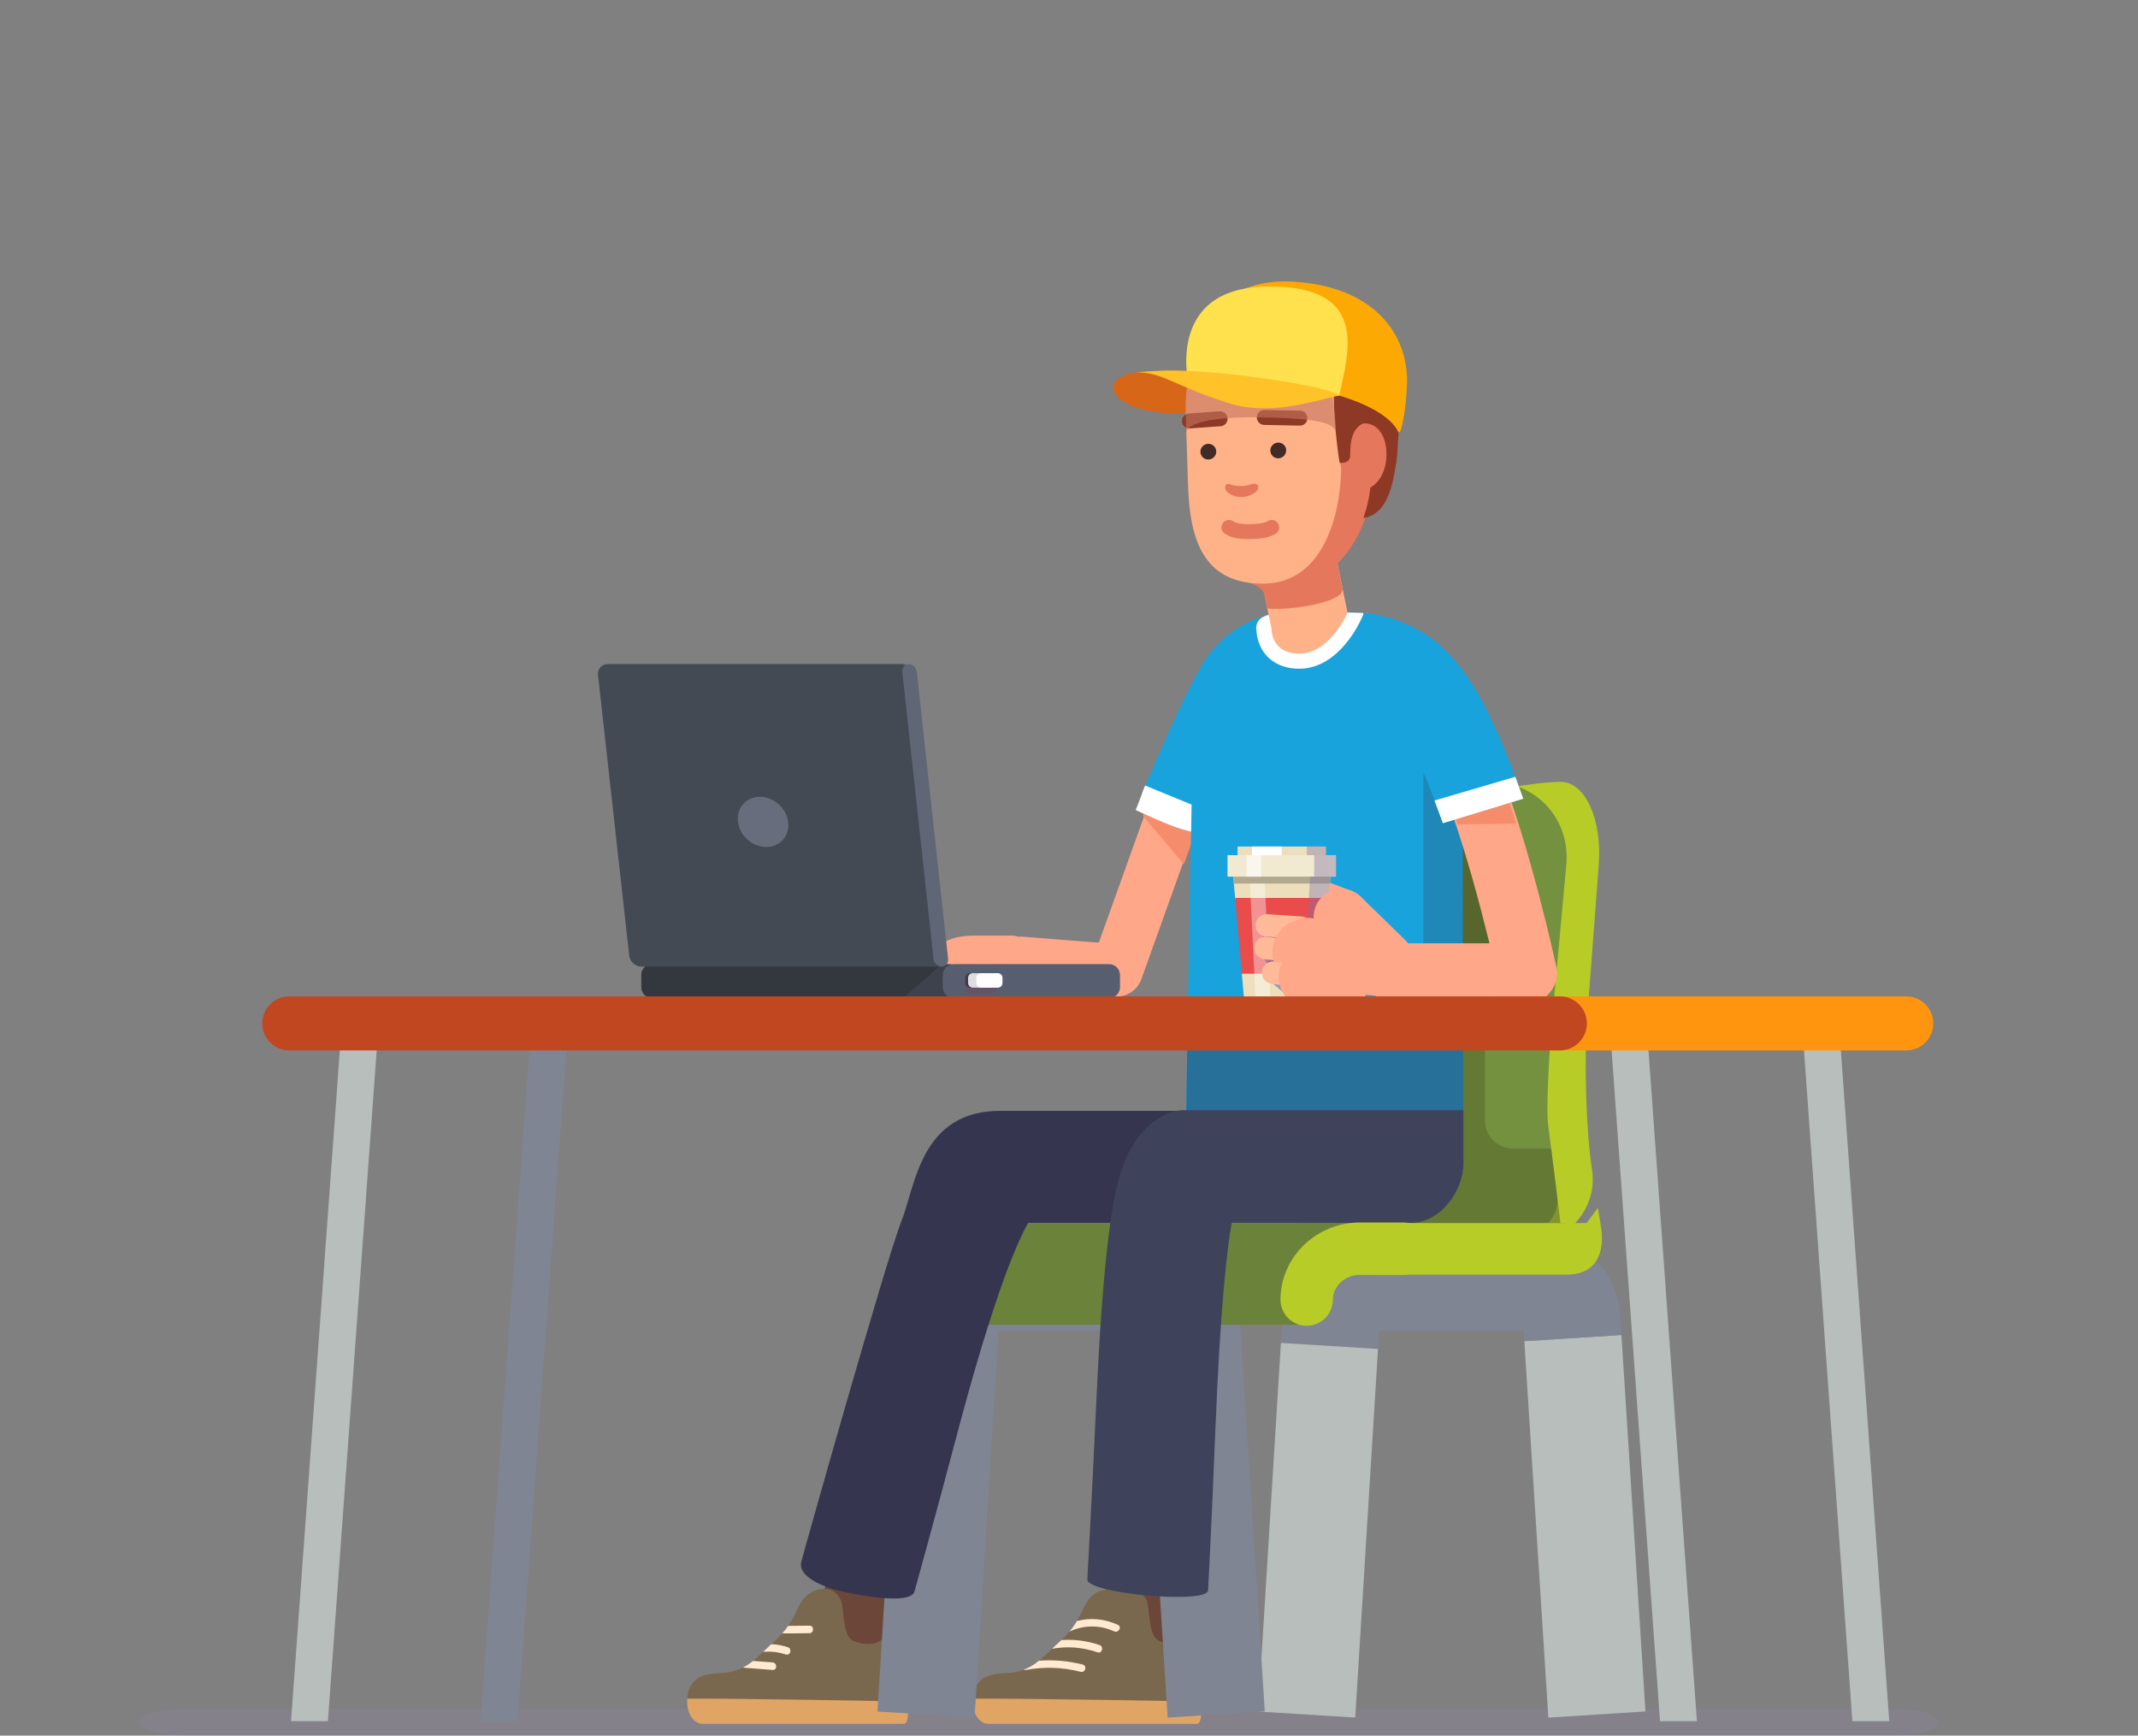 <?xml version="1.0" encoding="utf-8"?>
<!-- Generator: Adobe Illustrator 16.0.0, SVG Export Plug-In . SVG Version: 6.00 Build 0)  -->
<!DOCTYPE svg PUBLIC "-//W3C//DTD SVG 1.1//EN" "http://www.w3.org/Graphics/SVG/1.1/DTD/svg11.dtd">
<svg version="1.1" id="Layer_1" xmlns="http://www.w3.org/2000/svg" xmlns:xlink="http://www.w3.org/1999/xlink" x="0px" y="0px"
	 width="285.654px" height="231.9px" viewBox="0 0 285.654 231.9" enable-background="new 0 0 285.654 231.9" xml:space="preserve">
<rect x="0" y="0" width="285.654" height="231.9" fill="#808080" stroke="none"/>
<g>
	<g opacity="0.37">
		<path fill="#8A829E" d="M259.001,230.087c0-0.997-2.834-1.813-6.299-1.813H24.922c-3.464,0-6.298,0.815-6.298,1.813
			c0,0.998,2.834,1.813,6.298,1.813h227.781C256.167,231.9,259.001,231.084,259.001,230.087z"/>
	</g>
	<path fill="#6D463A" d="M147.988,210.708c1.992,0.982,9.318-5.891,9.289-4.616c-0.084,3.693,1.301,15.611-0.293,15.611
		c-0.771,0-9.891-0.979-9.891-0.979L147.988,210.708z"/>
	<path fill="#6D463A" d="M110.611,210.96c1.992,0.982,10.159-0.706,9.317,0.252c-2.434,2.771,0.083,10.491-2.056,10.491
		c-0.771,0-10.786-0.504-10.786-0.504L110.611,210.96z"/>
	<g>
		<path fill="#79684E" d="M160.509,227.343c-0.008,1.732-0.213,2.945-0.67,2.985c0.463-1.437-26.859-0.665-26.977-0.668
			c-1.073-0.003-2.836-0.138-2.896-2.249c-0.003-0.158,0-0.309,0.007-0.45c0.026-0.53,0.134-0.979,0.305-1.356
			c0.763-1.688,2.162-1.917,3.721-2.027c0.37-0.027,0.718-0.043,1.021-0.077c0.654-0.07,1.229-0.205,1.742-0.399
			c0.111-0.041,0.215-0.081,0.319-0.128c0.392-0.172,0.752-0.376,1.091-0.604l0.004-0.003c0.218-0.147,0.422-0.303,0.63-0.47
			l0.003-0.004c0.186-0.148,0.37-0.306,0.551-0.471c0.394-0.349,0.782-0.728,1.198-1.121c0.135-0.13,0.272-0.262,0.413-0.396
			c0.205-0.192,0.417-0.39,0.639-0.587c0.069-0.062,0.138-0.125,0.205-0.186c0.006-0.007,0.01-0.01,0.017-0.017
			c0.306-0.282,0.58-0.563,0.82-0.836c0.08-0.094,0.16-0.185,0.234-0.275c0.285-0.343,0.527-0.675,0.736-0.993h0.002
			c0.063-0.102,0.125-0.198,0.186-0.296c0.023-0.041,0.051-0.084,0.074-0.125c0.15-0.259,0.285-0.507,0.41-0.749
			c0.67-1.325,1.016-2.374,2.211-3.052c1.414-0.796,5.744-0.774,6.598,0.826c0.053,0.104,0.102,0.211,0.141,0.333
			c0.219,0.646,0.244,2.088,0.494,3.31c0.18,0.906,0.492,1.662,1.066,1.944c2.643,1.282,2.76-0.57,2.857-2.085
			c-0.004-0.003-0.004-0.003-0.004-0.007c0.078-1.315-0.189-2.688-0.189-2.688c0.916,0.017,1.738,2.447,2.299,5.401
			c0.021,0.104,0.031,0.188,0.045,0.252c0.32,1.793,0.557,3.754,0.65,5.476C160.493,226.188,160.513,226.79,160.509,227.343z"/>
		<path fill="#FFE9CF" d="M144.388,223.375c-2.43-0.618-4.865-0.706-7.33-0.246c-0.11,0.021-0.214,0.008-0.298-0.029
			c0.111-0.041,0.215-0.081,0.319-0.128c0.392-0.172,0.752-0.376,1.091-0.604l0.004-0.003c0.218-0.147,0.422-0.303,0.63-0.47
			l0.003-0.004c1.961-0.148,3.909,0.02,5.848,0.514C145.284,222.566,145.019,223.537,144.388,223.375z"/>
		<path fill="#FFE9CF" d="M146.642,220.77c-2.002-0.679-4.021-0.847-6.084-0.471c0.135-0.13,0.272-0.262,0.413-0.396
			c0.205-0.192,0.417-0.39,0.639-0.587c0.069-0.062,0.138-0.125,0.205-0.186c1.714-0.12,3.421,0.098,5.097,0.668
			C147.519,220.008,147.255,220.981,146.642,220.77z"/>
		<path fill="#FFE9CF" d="M148.853,217.97c-1.93-0.884-4.055-0.866-5.969,0.033c0.287-0.343,0.527-0.675,0.736-0.994h0.004
			c0.063-0.101,0.123-0.197,0.184-0.295c0.025-0.041,0.051-0.084,0.074-0.125c1.82-0.477,3.697-0.306,5.479,0.511
			C149.95,217.369,149.437,218.239,148.853,217.97z"/>
		<path fill="#E0A565" d="M160.509,227.343c-0.008,1.734,0.07,2.986-0.672,2.986s-27.042,0-27.813,0
			c-0.77,0-1.997-0.807-2.057-2.919c-0.004-0.157-0.002-0.308,0.007-0.449C135.831,226.899,160.509,227.343,160.509,227.343z"/>
		<path fill="#79684E" d="M121.338,227.343c-0.01,1.732-0.212,2.945-0.671,2.985c0.466-1.437-25.852-0.665-25.964-0.668
			c-1.075-0.003-2.838-0.138-2.897-2.249c-0.008-0.158-0.004-0.309,0.006-0.45c0.027-0.53,0.134-0.979,0.303-1.356
			c0.766-1.688,2.162-1.917,3.721-2.027c0.373-0.027,0.721-0.043,1.021-0.077c0.796-0.088,1.463-0.266,2.062-0.527
			c0.125-0.055,0.246-0.11,0.362-0.176c0.256-0.127,0.496-0.274,0.732-0.43v-0.003c0.208-0.141,0.409-0.289,0.604-0.446
			c0.199-0.159,0.39-0.322,0.585-0.498c0.252-0.225,0.504-0.46,0.763-0.708c0.271-0.258,0.55-0.529,0.848-0.809
			c0.078-0.074,0.155-0.148,0.235-0.222c0.132-0.121,0.263-0.241,0.402-0.365c0.074-0.068,0.147-0.135,0.219-0.202
			c0.309-0.282,0.578-0.563,0.818-0.836c0.015-0.013,0.027-0.03,0.037-0.043c0.307-0.346,0.563-0.681,0.786-1.003
			c0.049-0.075,0.101-0.148,0.147-0.222h0.003c0.063-0.102,0.125-0.198,0.185-0.296c0.183-0.303,0.339-0.595,0.484-0.873
			c0.675-1.325,1.017-2.373,2.216-3.052c1.409-0.796,3.059-0.774,3.908,0.826c0.054,0.104,0.104,0.211,0.145,0.333
			c0.215,0.646,0.244,2.088,0.493,3.31c0.181,0.906,0.484,1.688,1.067,1.944c1.968,0.854,4.603,0.683,4.531-2.085
			c0-0.003,0-0.003-0.003-0.007c0.08-1.315,0.102-2.541,0.102-2.541c0.917,0.017,1.451,2.3,2.008,5.253
			c0.02,0.104,0.033,0.188,0.043,0.252c0.325,1.793,0.557,3.754,0.651,5.476C121.325,226.188,121.342,226.79,121.338,227.343z"/>
		<path fill="#E0A565" d="M121.34,227.343c-0.01,1.734,0.069,2.986-0.673,2.986s-26.035,0-26.807,0c-0.77,0-1.996-0.807-2.057-2.919
			c-0.005-0.157-0.002-0.308,0.007-0.449C97.668,226.899,121.34,227.343,121.34,227.343z"/>
		<path fill="#FFE9CF" d="M103.221,223.127c-1.266-0.098-2.534-0.194-3.8-0.296c-0.053-0.003-0.101-0.013-0.145-0.034
			c0.255-0.127,0.496-0.274,0.732-0.43v-0.003c0.208-0.141,0.409-0.289,0.604-0.446c0.87,0.067,1.739,0.133,2.608,0.2
			C103.863,222.17,103.867,223.177,103.221,223.127z"/>
		<path fill="#FFE9CF" d="M104.988,221.059c-1.007-0.329-2.014-0.443-3.026-0.347c0.271-0.258,0.55-0.529,0.848-0.809
			c0.078-0.074,0.155-0.148,0.235-0.222c0.746,0.033,1.484,0.168,2.213,0.406C105.872,220.286,105.605,221.26,104.988,221.059z"/>
		<path fill="#FFE9CF" d="M108.147,218.215c-1.208,0.021-2.417,0.031-3.626,0.021c0.307-0.346,0.563-0.681,0.786-1.003
			c0.946,0,1.894-0.007,2.84-0.024C108.799,217.195,108.796,218.205,108.147,218.215z"/>
	</g>
	
		<line fill="none" stroke="#B7BEBC" stroke-width="13" stroke-linejoin="round" stroke-miterlimit="10" x1="210.15" y1="178.783" x2="213.359" y2="229.083"/>
	<path fill="none" stroke="#7F8593" stroke-width="13" stroke-linejoin="round" stroke-miterlimit="10" d="M177.626,179.834
		l0.314-5.119c0-1.863,1.512-3.375,3.373-3.375h23.596c2.813,0,5.092,2.28,5.092,5.093l0.148,2.349"/>
	
		<line fill="none" stroke="#B7BEBC" stroke-width="13" stroke-linejoin="round" stroke-miterlimit="10" x1="174.583" y1="229.083" x2="177.626" y2="179.834"/>
	<path fill="none" stroke="#7F8593" stroke-width="13" stroke-linejoin="round" stroke-miterlimit="10" d="M123.724,229.083
		l3.357-54.367c0-1.863,1.511-3.375,3.374-3.375h23.594c2.811,0,5.09,2.28,5.09,5.093l3.359,52.648"/>
	<g>
		<g>
			<path fill="#B8CC27" d="M212.712,156.335c0.809,5.255-3.512,10.022-9.6,10.595l-24.934,2.341
				c-6.086,0.57-11.248-3.96-11.469-10.071l-0.049-1.31c-0.221-6.11,0.709-15.988,2.063-21.95l2.994-13.166
				c1.355-5.962,7.303-12.111,13.217-13.663l6.934-1.82c5.912-1.552,13.412-2.823,16.666-2.823c3.252,0,5.535,4.988,5.074,11.085
				l-1.523,20.142C211.622,141.792,211.906,151.08,212.712,156.335z"/>
		</g>
		<g>
			<path fill="#73913F" d="M206.829,150.124c0.23,1.839,0.783,6.252,1.229,9.808c0.445,3.554-4.176,6.877-10.27,7.383l-12.646,1.052
				c-6.094,0.506-13.844,1.15-17.225,1.431c-3.379,0.281-6.326-4.488-6.545-10.6l-0.047-1.308c-0.221-6.11,0.52-16.027,1.645-22.037
				l3.832-20.456c1.125-6.011,7.049-10.928,13.164-10.928h19.199c6.115,0,10.662,4.982,10.104,11.071l-1.844,20.168
				C206.865,141.798,206.599,148.285,206.829,150.124z"/>
		</g>
		<path opacity="0.55" fill="#56662D" enable-background="new    " d="M208.866,166.393l-34.805,2.894v-38.312h20.586
			c2.072,0,3.754,1.681,3.754,3.754v14.983c0,2.073,1.682,3.754,3.754,3.754h5.094L208.866,166.393z"/>
		<polygon fill="#6B823A" points="177.251,170.309 136.53,170.309 136.53,163.413 209.273,163.413 		"/>
		<path fill="#B8CC27" d="M183.74,170.309c0,0,21.744,0,25.563,0c4.914,0,4.914-4.344,4.633-6.159
			c-0.211-1.377-0.441-2.771-0.441-2.771l-1.516,2.034h-25.717c0,0-5.656-0.601-5.656,3.988
			C180.605,170.198,183.74,170.309,183.74,170.309z"/>
		<g>
			<path fill="#6B823A" d="M175.406,176.998H130.1v-3.356c0-5.524,4.496-10.021,10.021-10.021h39.145v6.714l0,0
				c-1.822,0-3.861,1.483-3.861,3.307V176.998L175.406,176.998z"/>
		</g>
		<polygon fill="#56662D" points="197.339,106.858 203.605,128.009 192.304,129.912 190.177,107.195 		"/>
	</g>
	<polygon fill="#B7BEBC" points="245.706,136.919 252.421,229.967 247.493,229.967 240.779,136.919 	"/>
	<polygon fill="#B7BEBC" points="220.005,136.919 226.72,229.967 221.79,229.967 215.075,136.919 	"/>
	<g>
		<g>
			
				<polyline fill="none" stroke="#FFA788" stroke-width="7" stroke-linecap="round" stroke-linejoin="round" stroke-miterlimit="10" points="
				158.212,104.51 149.2,129.648 136.348,128.642 			"/>
			<polygon fill="#F58D6C" points="152.689,108.985 158.173,115.475 160.241,109.769 153.081,108.089 			"/>
			<path fill="#19A3DC" d="M195.482,93.028l-0.102,54.984c0,4.388-3.457,15.149-7.844,15.149h-23.842
				c-4.283,0-6.777-3.404-6.916-7.684c0-0.007,1.68-0.014,1.68-0.018c-0.047-1.299,0.037-7.91,0.174-16.262
				c0.162-10.008,0.398-22.517,0.57-31.39c0.131-6.641-0.783-11.247-0.783-11.247c0-4.918,2.938-11.261,9.156-13.778
				c1.723-0.698,3.691-1.104,5.926-1.104l7.836,0.191c0.25-0.003,0.51,0.003,0.773,0.021c5.029,0.302,11.842,3.791,13.053,8.607
				C195.37,91.313,195.482,92.159,195.482,93.028z"/>
			<path fill="#FFFFFF" d="M182.15,82.077l-0.252,0.584c-0.117,0.272-2.945,6.686-8.297,6.686c-2.23,0-3.551-0.884-4.268-1.625
				c-1.227-1.272-1.436-2.856-1.465-3.528c0,0-0.354-1.437,1.41-1.978c1.273-0.39,2.693-0.534,4.223-0.534l7.836,0.191
				c0.25-0.003,0.51,0.003,0.775,0.021L182.15,82.077z"/>
			<polygon opacity="0.52" fill="#267099" enable-background="new    " points="195.482,105.459 195.482,130.582 190.177,131.142 
				190.177,102.438 			"/>
			<g>
				<path fill="#19A3DC" d="M166.499,98.01l-3.02,8.394c-0.822,2.287-0.885,4.932-3.182,4.932c-0.223,0-0.592-0.066-1.006-0.167
					h-0.008c-0.775-0.182-1.705-0.467-2.111-0.609c-2.143-0.773-4.385-2.705-4.385-2.705s-0.486-1.01-0.211-1.778
					c0,0,0.246-0.587,0.654-1.557c1.391-3.287,4.697-10.949,6.898-14.836c2.854-5.035,1.848-0.766,4.758,0.278
					C167.796,91.007,167.542,95.099,166.499,98.01z"/>
				<path fill="#FFFFFF" d="M159.206,107.504c0,0.102,0,0.205-0.002,0.307c-0.021,1.058-0.045,2.168-0.064,3.319
					c-0.742-0.178-1.584-0.439-1.967-0.572c-2.145-0.773-5.438-2.327-5.438-2.327s0.564-1.388,0.84-2.156c0,0,0.01-0.147,0.42-1.118
					L159.206,107.504z"/>
			</g>
			<path fill="none" stroke="#FFA788" stroke-width="8" stroke-linecap="round" stroke-linejoin="round" stroke-miterlimit="10" d="
				M196.24,103.203c4.453,11.157,7.787,26.832,7.787,26.832h-17.604"/>
			<g>
				<path fill="#19A3DC" d="M203.523,106.719l-10.744,3.273c0,0-0.385-1.091-0.828-2.303c-0.316-0.854-0.654-1.772-0.91-2.411
					c-3.23-8.094-5.318-10.343-5.879-10.839c-2.318-2.045-2.541-5.583-0.496-7.9c2.045-2.32,5.6-2.323,7.861-0.215
					c3.248,3.021,5.863,7.161,8.914,14.802c0.316,0.786,0.68,1.756,1.018,2.666C203.032,105.342,203.523,106.719,203.523,106.719z"
					/>
			</g>
			<g>
				<path fill="#FFB287" d="M169.878,83.962c0,0-0.123,3.369,3.723,3.369c4.086,0,6.449-5.47,6.449-5.47l-2.135-10.345
					l-10.742-0.588L169.878,83.962z"/>
				<path fill="#E5785C" d="M169.323,81.299c2.854,0.341,10.428-0.826,10.047-2.654c-0.379-1.828-2.002-9.771-2.002-9.771
					l-10.607,0.072L169.323,81.299z"/>
				<path fill="#E5785C" d="M159.384,64.89c0,2.445,2.131,8.083,3.455,9.771c0.563,0.719,1.342,2.354,3.133,2.896
					c1.629,0.494,2.803,0.898,3.033,2.115c0.178,0.938,1.566-1.29,2.252-1.29c8.141,0,12.164-8.77,12.164-14.743l-2.508-7.838
					c0-6.539-4.342-11.24-10.658-11.192c-6.318,0.048-11.404,4.355-11.404,10.896L159.384,64.89z"/>
			</g>
			<path fill="#FFA788" d="M133.868,130.917c-3.004,0-3.709,0-5.746,0s-3.692,0.222-3.692-1.706c0-1.927,1.089-4.198,5.659-4.198
				c4.571,0,2.749,0,5.255,0C137.849,125.013,136.873,130.917,133.868,130.917z"/>
		</g>
		<path fill="#267099" d="M195.482,139.2v16.021c0,4.389-3.559,7.942-7.945,7.942h-23.84c-4.285,0-6.777-3.404-6.916-7.684
			c0-0.007,1.678-0.014,1.678-0.018c-0.047-1.299,0.037-7.91,0.176-16.262H195.482z"/>
	</g>
	<polygon fill="#7F8593" points="75.854,137.625 69.14,229.967 64.214,229.967 70.927,137.625 	"/>
	<polygon fill="#B7BEBC" points="50.528,137.625 43.813,229.967 38.886,229.967 45.6,137.625 	"/>
	<g>
		<path fill="#363550" d="M122.196,212.589c0.026-0.124,2.244-8,5.743-21.208c4.971-18.771,8.077-25.623,9.434-27.993h23.015
			c3.814,0,6.906-3.092,6.906-6.905s-3.092-8.061-6.906-8.061h-26.726c-10.7,0-11.34,10.007-13.233,14.761
			c-2.051,5.148-13.26,44.957-13.39,45.568c-0.384,1.806,2.605,3.292,5.871,3.981C116.392,213.468,121.841,214.266,122.196,212.589z
			"/>
	</g>
	<path fill="#3E425B" d="M158.019,148.341c-2.313,0-6.584,2.231-8.461,8.889c-0.547,1.94-1.018,4.534-1.441,7.927
		c-0.652,5.235-1.193,12.467-1.609,21.497c-0.699,15.203-1.23,24.236-1.232,24.39c-0.012,1.888,16.123,3.344,16.135,1.425
		c0-0.126,0.428-7.777,0.969-21.341c0.65-16.366,1.547-24.124,2.176-27.739h23.943c3.883,0,7.027-4.138,7.027-8.02v-7.028
		L158.019,148.341L158.019,148.341z"/>
	<path opacity="0.4" fill="#754559" enable-background="new    " d="M201.677,121.782c0.107,0.097,0.174,0.16,0.197,0.183
		C201.825,121.901,201.757,121.838,201.677,121.782z"/>
	<path opacity="0.4" fill="#754559" enable-background="new    " d="M193.98,120.651l-0.295-0.011
		C193.771,120.647,193.868,120.651,193.98,120.651z"/>
	<g>
		
			<line fill="none" stroke="#FFA788" stroke-width="7.435" stroke-linecap="round" stroke-linejoin="round" stroke-miterlimit="10" x1="179.24" y1="122.499" x2="173.452" y2="120.324"/>
		<g>
			<g>
				<polygon fill="#EDDFBC" points="177.786,116.664 177.751,117.135 177.654,118.393 177.534,119.972 176.761,130.095 
					176.507,133.415 166.21,133.415 166.191,133.175 166.038,131.488 165.978,130.81 165.915,130.095 167.769,129.044 
					168.187,127.953 167.347,126.022 165.021,119.972 164.884,118.393 164.771,117.135 164.716,116.505 				"/>
				<rect x="165.353" y="113.105" fill="#EDDFBC" width="11.795" height="1.155"/>
				<path fill="#F2E9D1" d="M178.497,114.26v2.875h-14.492v-2.875H178.497z"/>
				<polygon fill="#EA4B4B" points="177.534,119.972 176.761,130.097 165.915,130.097 165.021,119.972 				"/>
			</g>
			<path fill="#B2A88D" d="M164.773,117.135l0.08,0.923h12.828l0.07-0.923H164.773z"/>
			<polygon opacity="0.4" fill="#8271A8" enable-background="new    " points="177.15,114.26 177.15,113.105 174.611,113.105 
				174.611,114.26 175.572,114.26 175.572,117.135 175.04,117.135 174.988,118.058 174.97,118.394 174.886,119.972 174.335,130.097 
				174.154,133.415 176.507,133.415 176.761,130.097 177.534,119.972 177.654,118.394 177.679,118.058 177.751,117.135 
				178.497,117.135 178.497,114.26 			"/>
			<g>
				<polygon fill="#FFFFFF" points="167.279,113.105 167.279,114.26 168.511,114.26 171.251,114.26 171.251,113.105 				"/>
				<polygon opacity="0.6" fill="#FFFFFF" enable-background="new    " points="167.279,114.26 166.532,114.26 166.532,117.135 
					168.511,117.135 168.511,114.26 				"/>
				<polygon opacity="0.4" fill="#FFFFFF" enable-background="new    " points="169.075,119.972 168.999,118.394 168.984,118.058 
					168.982,118.058 167.001,118.058 167.019,118.394 167.095,119.972 167.591,130.097 167.753,133.415 169.734,133.415 
					169.572,130.097 				"/>
			</g>
			<polygon opacity="0.66" fill="#8271A8" enable-background="new    " points="168.355,124.428 168.972,125.603 168.859,128.009 
				169.81,129.744 169.531,130.975 172.048,133.101 176.525,133.101 176.972,127.449 172.384,123.197 			"/>
		</g>
		<g>
			
				<line fill="none" stroke="#FFA788" stroke-width="7.435" stroke-linecap="round" stroke-linejoin="round" stroke-miterlimit="10" x1="185.124" y1="128.232" x2="179.24" y2="122.499"/>
			<g>
				<path fill="#FFA788" d="M184.618,133.141l-5.73-0.635c-0.303-0.035-0.035-0.73-0.303-0.839c0.484-1.417,1.434-4.104,1.434-4.104
					s0.666-4.115,0.984-5.097l5.564,5.227C187.615,128.396,190.355,133.643,184.618,133.141z"/>
				<g>
					<path fill="#FFA788" d="M182.97,128.09c0.166,2.659-2.014,4.614-4.844,4.345c-2.83-0.271-4.959-2.636-4.729-5.257
						c0.23-2.62,2.41-4.575,4.844-4.344C180.677,123.066,182.804,125.431,182.97,128.09z"/>
				</g>
				
					<line fill="none" stroke="#FFBB99" stroke-width="3" stroke-linecap="round" stroke-miterlimit="10" x1="173.81" y1="123.945" x2="169.251" y2="123.645"/>
				
					<line fill="none" stroke="#FFA788" stroke-width="3" stroke-linecap="round" stroke-miterlimit="10" x1="179.417" y1="124.56" x2="174.265" y2="124.108"/>
				
					<line fill="none" stroke="#FFBB99" stroke-width="3" stroke-linecap="round" stroke-miterlimit="10" x1="174.443" y1="127.26" x2="169.083" y2="126.666"/>
				
					<line fill="none" stroke="#FFA788" stroke-width="8.894" stroke-linecap="round" stroke-miterlimit="10" x1="177.437" y1="127.481" x2="174.447" y2="127.22"/>
				
					<line fill="none" stroke="#FFBB99" stroke-width="3" stroke-linecap="round" stroke-miterlimit="10" x1="175.298" y1="130.533" x2="170.089" y2="129.967"/>
				
					<line fill="none" stroke="#FFA788" stroke-width="8.894" stroke-linecap="round" stroke-miterlimit="10" x1="178.599" y1="130.791" x2="175.3" y2="130.51"/>
			</g>
		</g>
	</g>
	<g>
		<path fill="#3D424C" d="M128.263,130.279v1.611c0,0.806-0.658,1.467-1.467,1.467H87.151c-0.806,0-1.464-0.661-1.464-1.467v-1.611
			c0-0.805,0.658-1.464,1.464-1.464h39.646C127.605,128.815,128.263,129.474,128.263,130.279z"/>
		<path fill="#33383F" d="M125.384,129.239l-4.717,4.119H87.151c-0.806,0-1.464-0.661-1.464-1.467v-1.611
			c0-0.805,0.658-1.464,1.464-1.464h37.375L125.384,129.239z"/>
		<path fill="#575E70" d="M149.642,131.892c0,0.807-0.662,1.466-1.467,1.466h-20.75c-0.806,0-1.466-0.66-1.466-1.466v-1.61
			c0-0.807,0.66-1.467,1.466-1.467h20.75c0.805,0,1.467,0.66,1.467,1.467V131.892z"/>
		<g opacity="0.4">
			<path fill="#754559" d="M133.052,132.162c0,0.344-0.281,0.625-0.625,0.625h-2.856c-0.343,0-0.625-0.281-0.625-0.625v-0.687
				c0-0.345,0.281-0.625,0.625-0.625h2.856c0.343,0,0.625,0.28,0.625,0.625V132.162z"/>
		</g>
		<g opacity="0.7">
			<path fill="#3B2D3C" d="M133.052,131.339c0,0.345-0.281,0.625-0.625,0.625h-2.231c-0.343,0-0.625-0.28-0.625-0.625v-0.687
				c0-0.343,0.282-0.625,0.625-0.625h2.231c0.343,0,0.625,0.282,0.625,0.625V131.339z"/>
		</g>
		<g opacity="0.7">
			<path fill="#3B2D3C" d="M132.426,131.339c0,0.345-0.281,0.625-0.625,0.625h-2.23c-0.343,0-0.625-0.28-0.625-0.625v-0.687
				c0-0.343,0.281-0.625,0.625-0.625h2.23c0.344,0,0.625,0.282,0.625,0.625V131.339z"/>
		</g>
		<path fill="#DEDEE2" d="M132.826,131.339c0,0.345-0.282,0.625-0.625,0.625h-2.231c-0.343,0-0.625-0.28-0.625-0.625v-0.687
			c0-0.343,0.282-0.625,0.625-0.625h2.231c0.343,0,0.625,0.282,0.625,0.625V131.339z"/>
		<path fill="#FFFFFF" d="M133.939,131.339c0,0.345-0.28,0.625-0.625,0.625h-2.229c-0.343,0-0.625-0.28-0.625-0.625v-0.687
			c0-0.343,0.282-0.625,0.625-0.625h2.229c0.345,0,0.625,0.282,0.625,0.625V131.339z"/>
	</g>
	<g>
		<path fill="#FF950E" d="M206.964,140.349h47.725c1.994,0,3.611-1.617,3.611-3.611l0,0c0-1.995-1.617-3.611-3.611-3.611h-53.432
			c-1.994,0-4.926,1.616-4.926,3.611h1.313C197.646,138.732,204.97,140.349,206.964,140.349z"/>
		<path fill="#C14721" d="M35.038,136.738L35.038,136.738c0,1.995,1.616,3.611,3.61,3.611h169.763c1.994,0,3.611-1.617,3.611-3.611
			l0,0c0-1.994-1.617-3.61-3.611-3.61H38.648C36.654,133.128,35.038,134.744,35.038,136.738z"/>
	</g>
	<path fill="none" stroke="#B8CC27" stroke-width="7" stroke-linecap="round" stroke-linejoin="round" stroke-miterlimit="10" d="
		M174.583,173.64c0-3.681,3.117-6.8,7.145-6.8h5.764"/>
	<g>
		<path fill="#434A54" d="M126.235,127.694c0.09,0.801-0.497,1.457-1.304,1.457H85.7c-0.808,0-1.539-0.656-1.629-1.457L79.9,90.18
			c-0.09-0.802,0.497-1.457,1.304-1.457h39.231c0.808,0,1.539,0.655,1.628,1.457L126.235,127.694z"/>
		<path fill="#5F6777" d="M126.675,128.107c0.063,0.574-0.325,1.043-0.862,1.043c-0.536,0-1.024-0.469-1.087-1.043l-1.219-11.192
			c-0.063-0.575-0.165-1.514-0.228-2.087l-1.116-10.292c-0.063-0.574-0.132-1.205-0.153-1.401c-0.021-0.195-0.091-0.825-0.153-1.399
			l-0.384-3.509c-0.063-0.574-0.164-1.514-0.227-2.088l-0.692-6.372c-0.063-0.574,0.325-1.043,0.862-1.043
			c0.536,0,1.024,0.47,1.086,1.043l0.156,1.445c0.062,0.574,0.131,1.214,0.153,1.422s0.092,0.85,0.155,1.424l0.613,5.648
			c0.063,0.574,0.143,1.31,0.177,1.632c0.035,0.324,0.115,1.06,0.177,1.634l1.073,9.826c0.063,0.574,0.165,1.515,0.228,2.087
			L126.675,128.107z"/>
		<path fill="#676D7C" d="M105.308,109.818c0.235,1.854-1.077,3.355-2.931,3.355s-3.547-1.503-3.781-3.355
			c-0.235-1.854,1.077-3.356,2.931-3.356S105.073,107.965,105.308,109.818z"/>
	</g>
	<polygon fill="#F58D6C" points="194.765,110.16 202.599,110.048 201.144,105.627 193.927,107.754 	"/>
	<path fill="#FFFFFF" d="M203.523,106.719l-10.744,3.273l-1.117-3.035l10.797-3.166
		C203.032,105.342,203.523,106.719,203.523,106.719z"/>
	<g>
		<path fill="#8E3925" d="M186.753,59.539c-0.549,7.665-2.443,9.735-5.441,9.735c-2.457,0-4.492-3.393-4.402-4.186
			c0.088-0.793,0.969-5.462,1.674-5.727C179.288,59.098,186.753,59.539,186.753,59.539z"/>
		<path fill="#8E3925" d="M179.74,67.641c0.488-0.978,0.787,2.129,0.795,1.757c0.125-6.524,5.713-1.667,6.152-8.892
			c0.375-6.158,0.428-6.213,0.596-9.206c0.33-5.946-3.123-12.256-15.834-12.158c-7.076,0.055-8.891,2.802-10.486,6.404
			c-2.971,6.712-0.572,15.333-0.572,15.333L179.74,67.641z"/>
		<path fill="#E5785C" d="M159.118,64.829c0,2.448,2.133,8.091,3.459,9.779c0.563,0.72,1.344,2.354,3.135,2.898
			c1.631,0.494,3.988-1.575,3.988-0.694c0,0.956,0.615,1.521,1.303,1.521c8.146,0,12.174-8.776,12.174-14.757l-2.51-7.844
			c0-6.545-4.346-11.251-10.666-11.203c-6.324,0.049-11.416,4.36-11.416,10.906L159.118,64.829z"/>
		<path fill="#FFB287" d="M158.419,55.182l0.084,2.6l0.227,7.051c0.24,6.868,1.779,13.213,10.117,13.144
			c8.324-0.058,10.557-10.134,10.33-16.661l-0.395-5.682c0-0.239,0-0.479-0.016-0.707c-0.17-8.521-3.631-11.644-9.75-11.644
			C160.665,43.283,158.193,48.64,158.419,55.182z"/>
		<g>
			<path fill="#E5785C" d="M165.835,66.411c-1.188,0.002-2.195-0.668-2.145-1.352c0.02-0.249,0.268-0.55,0.732-0.33
				c0.213,0.101,0.791,0.218,1.404,0.214c0.611-0.003,0.943-0.127,1.291-0.23c0.756-0.227,0.992,0.07,1.012,0.318
				C168.185,65.713,167.023,66.397,165.835,66.411z"/>
		</g>
		<path fill="#E5785C" d="M179.054,60.716c-0.174,2.439,1.066,4.535,2.77,4.681s3.225-1.714,3.396-4.154
			c0.172-2.438-0.777-4.339-2.463-4.639C181.072,56.302,179.226,58.277,179.054,60.716z"/>
		<path fill="#422B27" d="M171.845,60.177c0,0.58-0.475,1.055-1.059,1.059s-1.059-0.462-1.059-1.042s0.475-1.053,1.059-1.059
			C171.37,59.131,171.845,59.598,171.845,60.177z"/>
		<path fill="#422B27" d="M162.501,60.339c0,0.58-0.473,1.055-1.059,1.059c-0.584,0.004-1.057-0.462-1.057-1.042
			s0.473-1.054,1.057-1.058C162.029,59.294,162.501,59.76,162.501,60.339z"/>
		<path fill="#8E3925" d="M180.05,56.002"/>
		<path fill="#8E3925" d="M176.081,55.239"/>
		
			<line fill="none" stroke="#8E3925" stroke-width="2" stroke-linecap="round" stroke-miterlimit="10" x1="173.683" y1="55.869" x2="168.921" y2="55.773"/>
		
			<line fill="none" stroke="#8E3925" stroke-width="2" stroke-linecap="round" stroke-miterlimit="10" x1="163.011" y1="55.951" x2="158.911" y2="56.247"/>
		<path fill="#8E3925" d="M181.616,54.744c0-3.707-1.66-7.019-4.248-9.186c1.248-1.551,1.701-3.868,1.434-4.08
			c-0.439-0.354-6.15-4.598-12.891-0.699c-4.615,2.669-6.727,4.461-5.938,6.355c-0.01,0.021-0.02,0.043-0.031,0.064
			c0.014-0.014,0.027-0.027,0.041-0.042c0.713,1.684,2.301,2.777,3.709,2.777c5.902,0,5.777-3.467,10.176-3.128
			c1.717,0.132,4.326,1.223,4.326,5.518c0,4.659,0.764,9.516,0.793,9.519c1.383,0.09,1.4-0.808,1.4-0.808
			c0-2.467,0.369-3.847,1.938-4.581L181.616,54.744z"/>
		<path fill="none" stroke="#E5785C" stroke-width="2" stroke-linecap="round" stroke-miterlimit="10" d="M164.193,70.47
			c0.688,0.484,1.736,0.563,2.645,0.563s2.375-0.08,3.066-0.565"/>
		<path opacity="0.6" fill="#C67560" enable-background="new    " d="M158.419,55.182l0.084,2.6
			c0.367-1.823,6.039-2.201,12.283-1.961c3.73,0.156,7.563,0.426,7.689,1.961c-0.17-8.521-3.342-14.499-9.459-14.499
			C160.665,43.283,158.193,48.64,158.419,55.182z"/>
		<g>
			<path fill="#FCA903" d="M159.054,51.279c0.92-0.707,1.879-0.354,6.146-0.354c4.832,0,9.768,0.707,13.734,1.911
				c4.018,1.213,7.039,2.938,7.928,4.919c0.416,0.306,1.061-3.62,1.123-6.442c0.01-0.158,0.01-0.307,0.01-0.454
				c0-1.112-0.139-2.216-0.416-3.281c-1.219-4.609-5.115-8.539-12.219-9.667c-0.027,0-0.057-0.014-0.07-0.014
				c-0.791-0.125-1.623-0.211-2.502-0.269c-0.311-0.02-0.611-0.028-0.912-0.028c-1.857-0.023-3.486,0.253-4.9,0.734
				c-0.1,0.034-0.201,0.067-0.297,0.11c-3.633,1.328-5.84,4.035-6.977,6.614C158.288,48.242,158.404,51.227,159.054,51.279z"/>
			<path fill="#D86619" d="M154.251,49.688c1.467,0.07,3.1-0.077,4.803-0.025c-0.521,1.652-0.705,3.529-0.637,5.52l0,0
				C147.572,55.725,145.302,49.257,154.251,49.688z"/>
			<path fill="#FCA903" d="M186.863,57.756c-0.889-1.981-3.91-3.706-7.926-4.919c-3.969-1.204-8.902-1.91-13.736-1.91
				c-4.266,0-5.225-0.354-6.146,0.354c-0.65-0.053-0.764-3.037,0.65-6.218c1.135-2.578,3.342-5.287,6.977-6.614
				c-3.084,1.905-3.387,6.905-3.596,8.481c-0.238,1.791,4.775,2.148,12.537,4.059C183.382,52.899,186.763,55.807,186.863,57.756z"/>
		</g>
		<path fill="#FFE14E" d="M178.933,52.838c1.307-5.953,3.973-14.704-9.6-14.555C155.357,38.436,158.89,51.8,158.89,51.8
			L178.933,52.838z"/>
		<path fill="#FFC229" d="M151.749,49.772c3.537-0.088,4.734,1.6,12.168,4.019c5.639,1.838,11.129-0.094,15.016-0.953
			c-1.33-1.209-14.861-3.284-22.328-3.337C154.663,49.487,152.075,49.724,151.749,49.772z"/>
	</g>
</g>
</svg>

